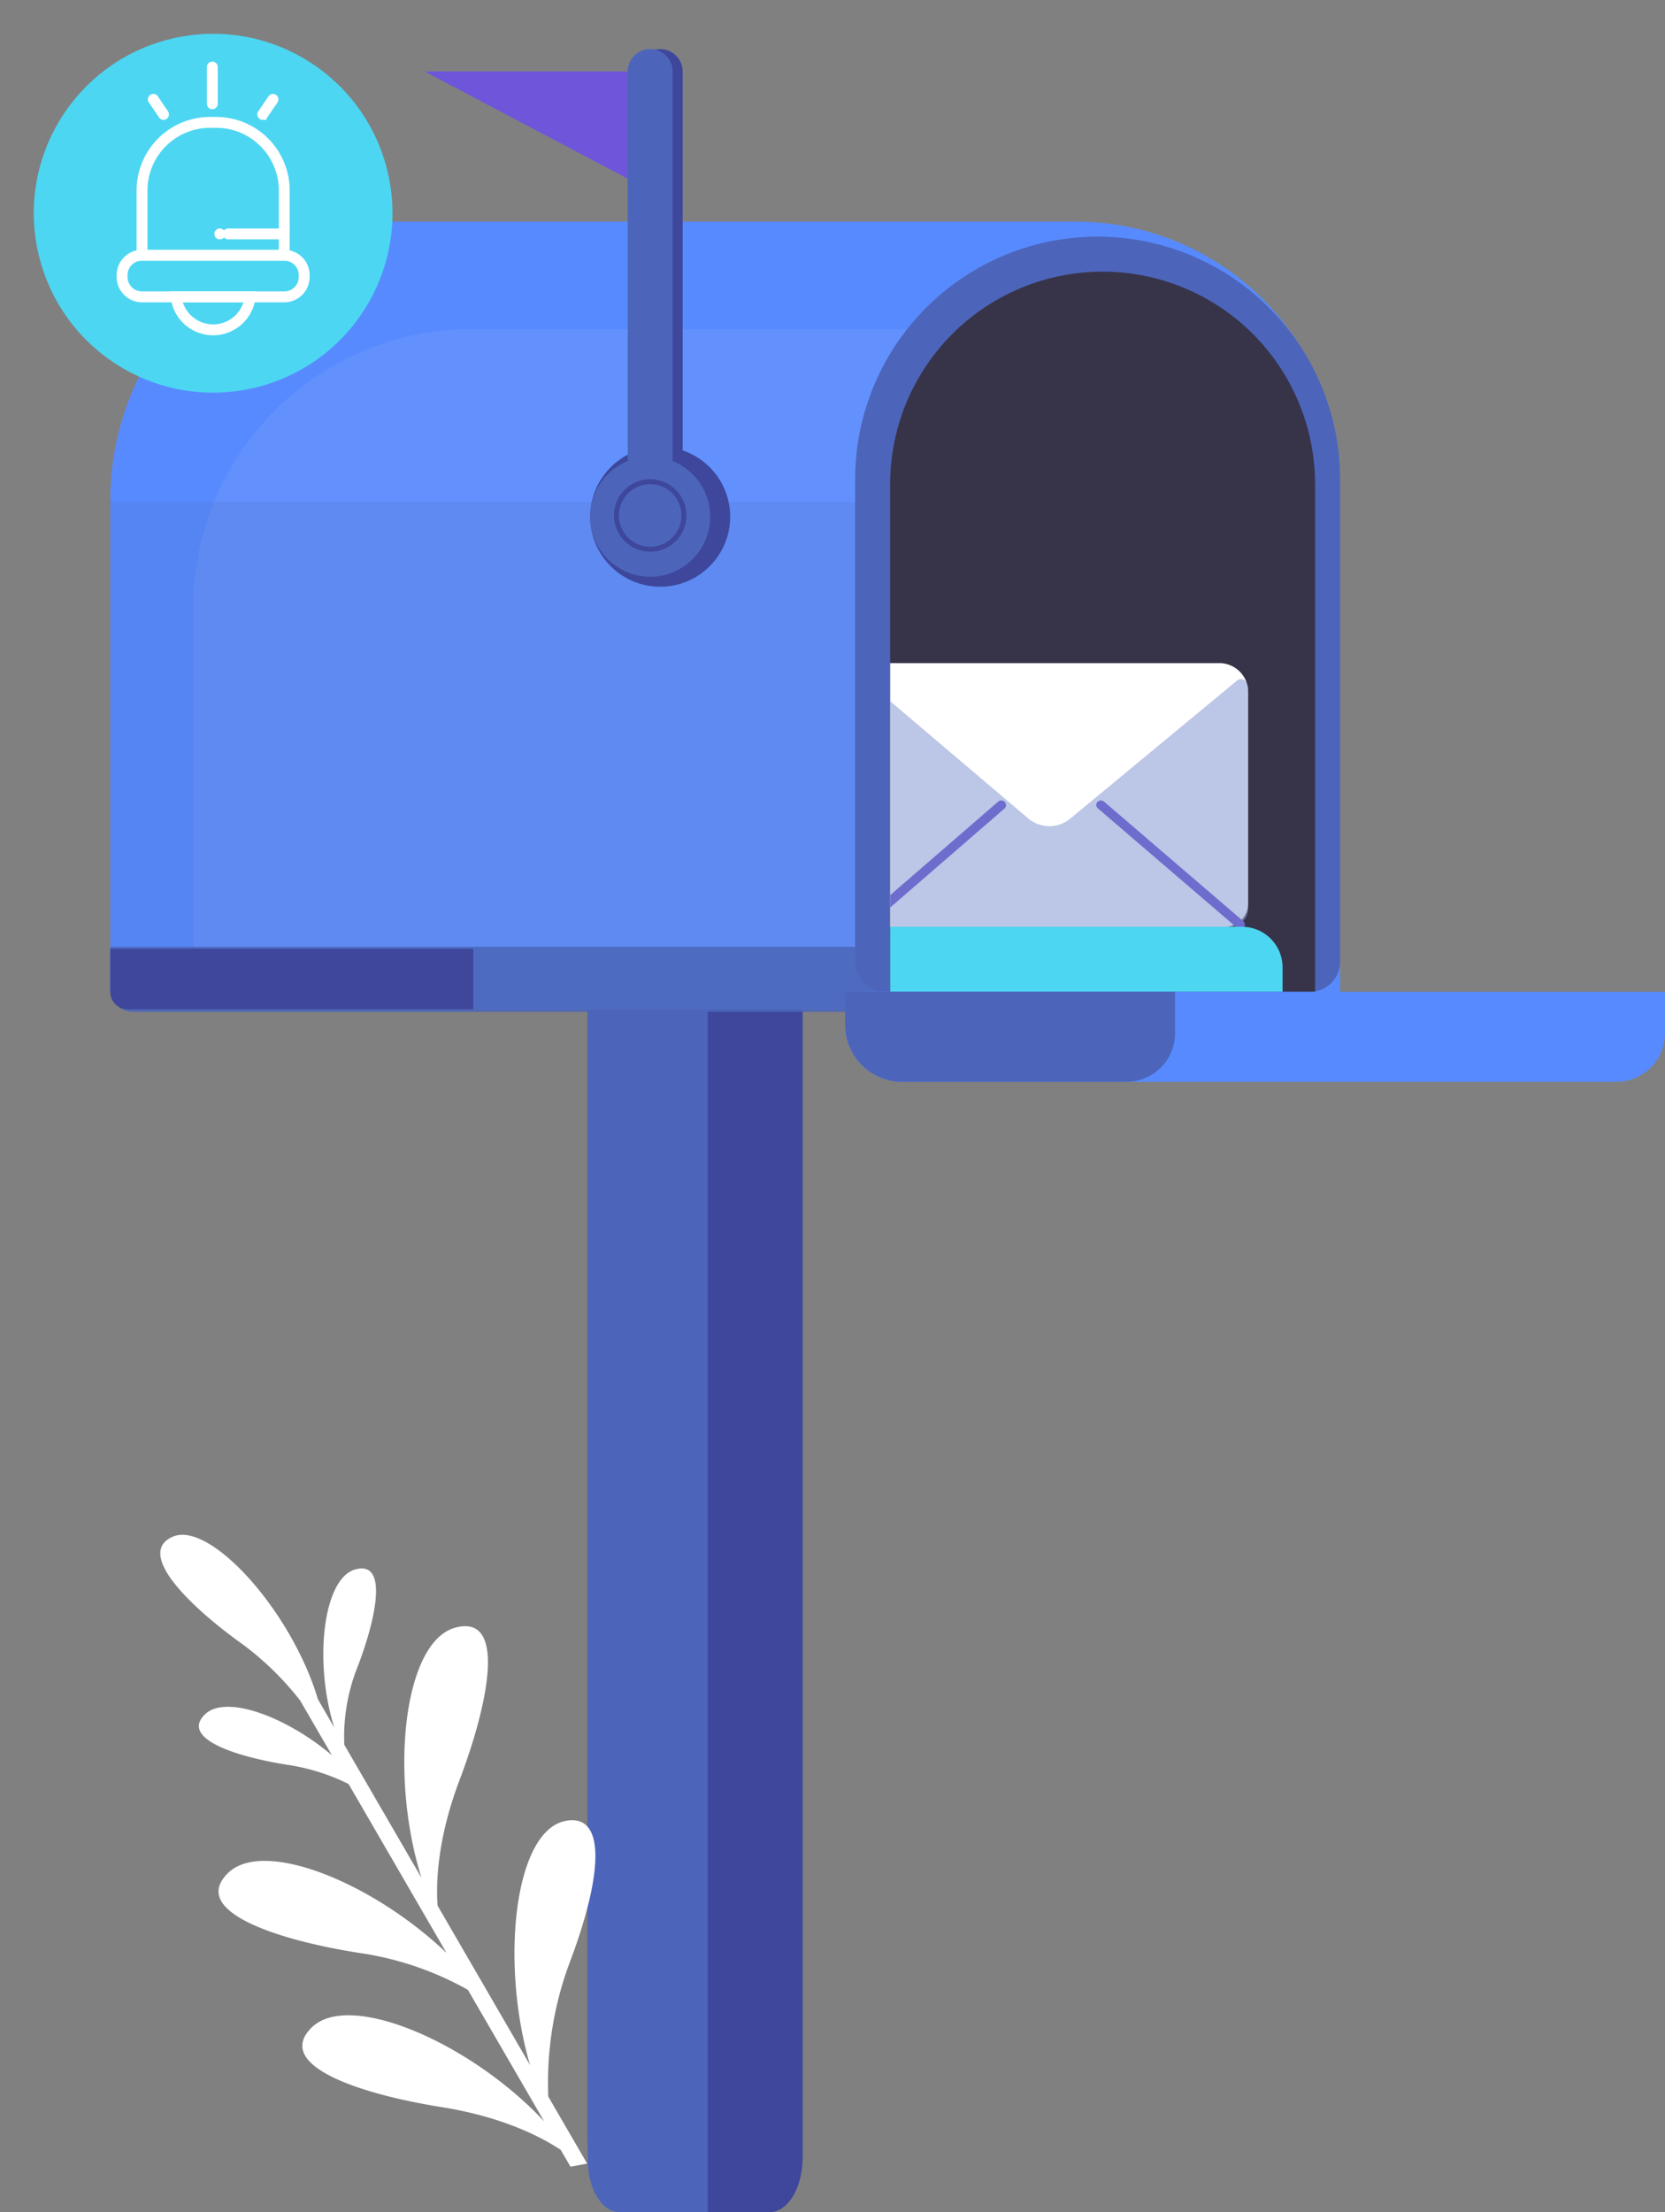 <svg xmlns="http://www.w3.org/2000/svg" xmlns:xlink="http://www.w3.org/1999/xlink" width="283" height="375.856" viewBox="0 0 283 375.856"><rect x="0" y="0" width="283" height="375.856" fill="#808080" stroke="none"/><defs><clipPath id="a"><path d="M699.206,213.868H771.43V127.625a36.111,36.111,0,0,0-36.112-36.112h0a36.111,36.111,0,0,0-36.112,36.112Z" transform="translate(-699.206 -91.513)" fill="none"/></clipPath></defs><g transform="translate(-474 -2191.144)"><g transform="translate(573.892 2349.458)"><path d="M809.191,441.054h23.441c3.1,0,5.611-4.163,5.611-9.3V223.513H801.706V428.651C801.706,435.5,805.057,441.054,809.191,441.054Z" transform="translate(-801.706 -223.513)" fill="#3e479b"/><path d="M826.091,441.054H841.1V223.513H820.706V432.13C820.706,437.059,823.117,441.054,826.091,441.054Z" transform="translate(-820.706 -223.513)" fill="#4c65ba"/></g><g transform="translate(492.747 2228.803)"><g transform="translate(0)"><path d="M858.345,81.513H741.489A47.283,47.283,0,0,0,694.206,128.8v83.082a3.461,3.461,0,0,0,3.461,3.462H902.842a.388.388,0,0,0,.387-.387V126.4A44.883,44.883,0,0,0,858.345,81.513Z" transform="translate(-694.206 -81.513)" fill="#588aff"/></g><g transform="translate(14.089 18.268)" opacity="0.07"><path d="M846.812,103.013H758.489A47.283,47.283,0,0,0,711.206,150.3v64.813a3.461,3.461,0,0,0,3.461,3.462H891.308a.388.388,0,0,0,.387-.387V147.9A44.883,44.883,0,0,0,846.812,103.013Z" transform="translate(-711.206 -103.013)" fill="#ecf1f7"/></g><g transform="translate(0 123.205)" opacity="0.65"><path d="M787.6,237.559H916.682V226.513H783.706v7.147A3.9,3.9,0,0,0,787.6,237.559Z" transform="translate(-783.706 -226.513)" fill="#4c65ba"/></g><g transform="translate(0 123.205)" opacity="0.65"><path d="M787.6,237.559H916.682V226.513H783.706v7.147A3.9,3.9,0,0,0,787.6,237.559Z" transform="translate(-783.706 -226.513)" fill="#4c65ba"/></g><path d="M870.537,237.192h58.753V226.9h-61.7v7.347A2.949,2.949,0,0,0,870.537,237.192Z" transform="translate(-867.589 -103.366)" fill="#3e479b"/><path d="M126.6,0H0V75.622H126.6Z" transform="translate(0 47.582)" fill="#373449" opacity="0.07"/></g><g transform="translate(619.351 2231.352)"><path d="M699.3,212.816h72.224a5.1,5.1,0,0,0,5.1-5.1V125.723a41.21,41.21,0,0,0-41.21-41.21h0a41.21,41.21,0,0,0-41.21,41.21v81.995A5.1,5.1,0,0,0,699.3,212.816Z" transform="translate(-694.206 -84.513)" fill="#4c65ba"/></g><path d="M699.206,213.868H771.43V127.625a36.111,36.111,0,0,0-36.112-36.112h0a36.111,36.111,0,0,0-36.112,36.112Z" transform="translate(-73.908 2145.787)" fill="#373449"/><g transform="translate(625.298 2237.3)" clip-path="url(#a)"><g transform="translate(-6.854 66.512)"><path d="M716.509,214.588h59.832a3.915,3.915,0,0,0,3.915-3.915V174.681a4.89,4.89,0,0,0-4.89-4.89H718.52a5.926,5.926,0,0,0-5.926,5.925v34.957A3.915,3.915,0,0,0,716.509,214.588Z" transform="translate(-712.555 -169.791)" fill="#fff"/><path d="M715.708,214.918h61.513a3.075,3.075,0,0,0,3.074-3.075V174.425a1.907,1.907,0,0,0-.472-1.256h0a1,1,0,0,0-1.384-.111L754.922,192.52l-4.864,4.025a5.565,5.565,0,0,1-7.15-.045l-28.875-24.512a3.831,3.831,0,0,0-1.4,3.445v36.411A3.075,3.075,0,0,0,715.708,214.918Z" transform="translate(-712.594 -170.121)" fill="#8899d2" opacity="0.56"/><path d="M737.711,216.252A.8.8,0,0,0,738.3,216a.747.747,0,0,0-.065-1.08L714.562,194.6a.813.813,0,0,0-1.12.063.745.745,0,0,0,.066,1.079l23.676,20.319A.8.8,0,0,0,737.711,216.252Z" transform="translate(-671.353 -171.071)" fill="#6e6dce"/><path d="M760.276,217.1a.812.812,0,0,0,.535-.2l23.418-20.271a.776.776,0,0,0,.069-1.113.822.822,0,0,0-1.14-.068l-23.418,20.273a.775.775,0,0,0-.069,1.112A.812.812,0,0,0,760.276,217.1Z" transform="translate(-757.946 -171.917)" fill="#6e6dce"/></g><path d="M705.706,233.559h67.125V229.41a6.9,6.9,0,0,0-6.9-6.9H705.706Z" transform="translate(-706.131 -111.204)" fill="#4cd6f2"/></g><g transform="translate(617.651 2359.655)"><g transform="translate(0)"><path d="M638.9,250.807h121.38a8.272,8.272,0,0,0,8.272-8.273v-7.022H629.206v5.6A9.7,9.7,0,0,0,638.9,250.807Z" transform="translate(-629.206 -235.513)" fill="#588aff"/></g><path d="M736.9,250.807h38.111a8.272,8.272,0,0,0,8.272-8.273v-7.022H727.206v5.6A9.7,9.7,0,0,0,736.9,250.807Z" transform="translate(-727.206 -235.513)" fill="#4c65ba"/></g><g transform="translate(546.252 2199.489)"><ellipse cx="11.896" cy="11.896" rx="11.896" ry="11.896" transform="translate(28.065 67.55)" fill="#3e479b"/><path d="M829.529,130.282h0a3.824,3.824,0,0,0,3.824-3.824V50.837a3.823,3.823,0,0,0-3.824-3.824h0a3.823,3.823,0,0,0-3.824,3.824v75.622A3.824,3.824,0,0,0,829.529,130.282Z" transform="translate(-789.569 -47.013)" fill="#3e479b"/><g transform="translate(28.065 69.249)"><ellipse cx="10.196" cy="10.196" rx="10.196" ry="10.196" transform="translate(0 0)" fill="#4c65ba"/></g><path d="M871.068,69.912h0v-18.4H836.206Z" transform="translate(-836.206 -47.689)" fill="#6d6cd4"/><path d="M871.068,69.912h0v-18.4H836.206Z" transform="translate(-836.206 -47.689)" fill="#6f55d9"/><g transform="translate(34.437)"><path d="M831.53,130.282h0a3.824,3.824,0,0,0,3.824-3.824V50.837a3.823,3.823,0,0,0-3.824-3.824h0a3.823,3.823,0,0,0-3.824,3.824v75.622A3.824,3.824,0,0,0,831.53,130.282Z" transform="translate(-827.706 -47.013)" fill="#4c65ba"/></g><path d="M831.116,145.333a6.16,6.16,0,1,0-6.16-6.16A6.167,6.167,0,0,0,831.116,145.333Zm0-11.471a5.311,5.311,0,1,1-5.311,5.311A5.316,5.316,0,0,1,831.116,133.863Z" transform="translate(-792.855 -59.94)" fill="#3e479b"/></g><ellipse cx="30.482" cy="30.482" rx="30.482" ry="30.482" transform="translate(486.862 2263.598) rotate(-102.179)" fill="#4cd6f2"/><g transform="translate(494.326 2211.51)"><g transform="translate(0 0)"><path d="M918.437,102.506a6.756,6.756,0,0,0,6.713-5.976l.055-.474H911.668l.055.474A6.755,6.755,0,0,0,918.437,102.506Zm5.795-5.6a5.91,5.91,0,0,1-11.59,0Z" transform="translate(-902.536 -66.406)" fill="#fff" stroke="#fff" stroke-width="1"/><path d="M904.91,84.586h25.022V73.148a12,12,0,0,0-11.987-11.987H916.9A12,12,0,0,0,904.91,73.148Zm24.172-.85H905.76V73.148A11.15,11.15,0,0,1,916.9,62.011h1.048a11.15,11.15,0,0,1,11.137,11.137Z" transform="translate(-901.52 -61.161)" fill="#fff" stroke="#fff" stroke-width="1"/><path d="M904.73,95.654h24.184a3.813,3.813,0,0,0,3.808-3.808v-.308a3.813,3.813,0,0,0-3.808-3.808H904.73a3.813,3.813,0,0,0-3.809,3.808v.308A3.813,3.813,0,0,0,904.73,95.654Zm24.178-7.075a2.963,2.963,0,0,1,2.965,2.959v.308a2.962,2.962,0,0,1-2.959,2.959H904.73a2.963,2.963,0,0,1-2.96-2.959v-.308a2.963,2.963,0,0,1,2.96-2.959Z" transform="translate(-900.921 -65.155)" fill="#fff" stroke="#fff" stroke-width="1"/><path d="M905.335,84.317h9.522a.425.425,0,1,0,0-.85h-9.522a.425.425,0,1,0,0,.85Z" transform="translate(-886.87 -64.514)" fill="#fff" stroke="#fff" stroke-width="1"/></g><path d="M918.221,84.313a.387.387,0,0,0,.391-.255.392.392,0,0,0,.034-.161.383.383,0,0,0-.034-.171.459.459,0,0,0-.085-.136.962.962,0,0,0-.145-.093.438.438,0,0,0-.459.093.356.356,0,0,0-.094.136.381.381,0,0,0-.034.171.39.39,0,0,0,.034.161.358.358,0,0,0,.094.137.567.567,0,0,0,.136.093A.534.534,0,0,0,918.221,84.313Z" transform="translate(-901.183 -64.514)" fill="#fff" stroke="#fff" stroke-width="1"/></g><g transform="translate(499.615 2202.111)"><path d="M919.719,57.188a.424.424,0,0,0,.425-.425V50.524a.425.425,0,1,0-.85,0v6.239A.424.424,0,0,0,919.719,57.188Z" transform="translate(-909.243 -50.099)" fill="#fff" stroke="#fff" stroke-width="1"/><path d="M931.238,59.958a.431.431,0,0,0,.24-.073.425.425,0,0,0,.112-.59l-1.751-2.581a.425.425,0,0,0-.7.478l1.751,2.581A.424.424,0,0,0,931.238,59.958Z" transform="translate(-929.062 -51.065)" fill="#fff" stroke="#fff" stroke-width="1"/><path d="M907.569,59.958a.424.424,0,0,0,.352-.186l1.752-2.581a.425.425,0,0,0-.7-.478L907.218,59.3a.424.424,0,0,0,.352.663Z" transform="translate(-888.522 -51.065)" fill="#fff" stroke="#fff" stroke-width="1"/></g><path d="M408.729,394.38l2.833-.523-6.605-11.388a58.357,58.357,0,0,1,3.8-23.2c5.6-15,5.9-24.944-.862-23.637-8.774,1.693-11.123,24.231-6.03,41.5l-15.726-27.108c-.273-3.832-.061-11.291,3.734-21.32,5.02-13.271,8.011-28.3-.741-25.9-8.784,2.413-11.217,25.088-5.725,42.5L370.29,322.707a31.943,31.943,0,0,1,2.348-13.485c3.164-8.364,5.049-17.836-.467-16.32-5.551,1.524-7.078,15.892-3.578,26.88l-2.776-4.787c-4.538-15.155-18.369-30.3-24.624-27.673s1.952,11.275,12.01,18.451a51.074,51.074,0,0,1,9.578,9.4l5.395,9.3c-7.777-6.569-18.1-10.406-21.618-6.9-4.054,4.037,5.1,7.1,13.935,8.508a35.11,35.11,0,0,1,10.516,3.277l16.646,28.7c-12.527-11.953-31.146-19.532-37.174-13.53-6.433,6.4,8.1,11.269,22.111,13.5a53.277,53.277,0,0,1,18.7,6.306l12.963,22.346c-12.414-13.3-33.12-22.312-39.541-15.919s8.1,11.27,22.111,13.5c10.461,1.665,17.008,5.118,20.241,7.264Z" transform="translate(162.234 2164.887)" fill="#fff"/></g></svg>